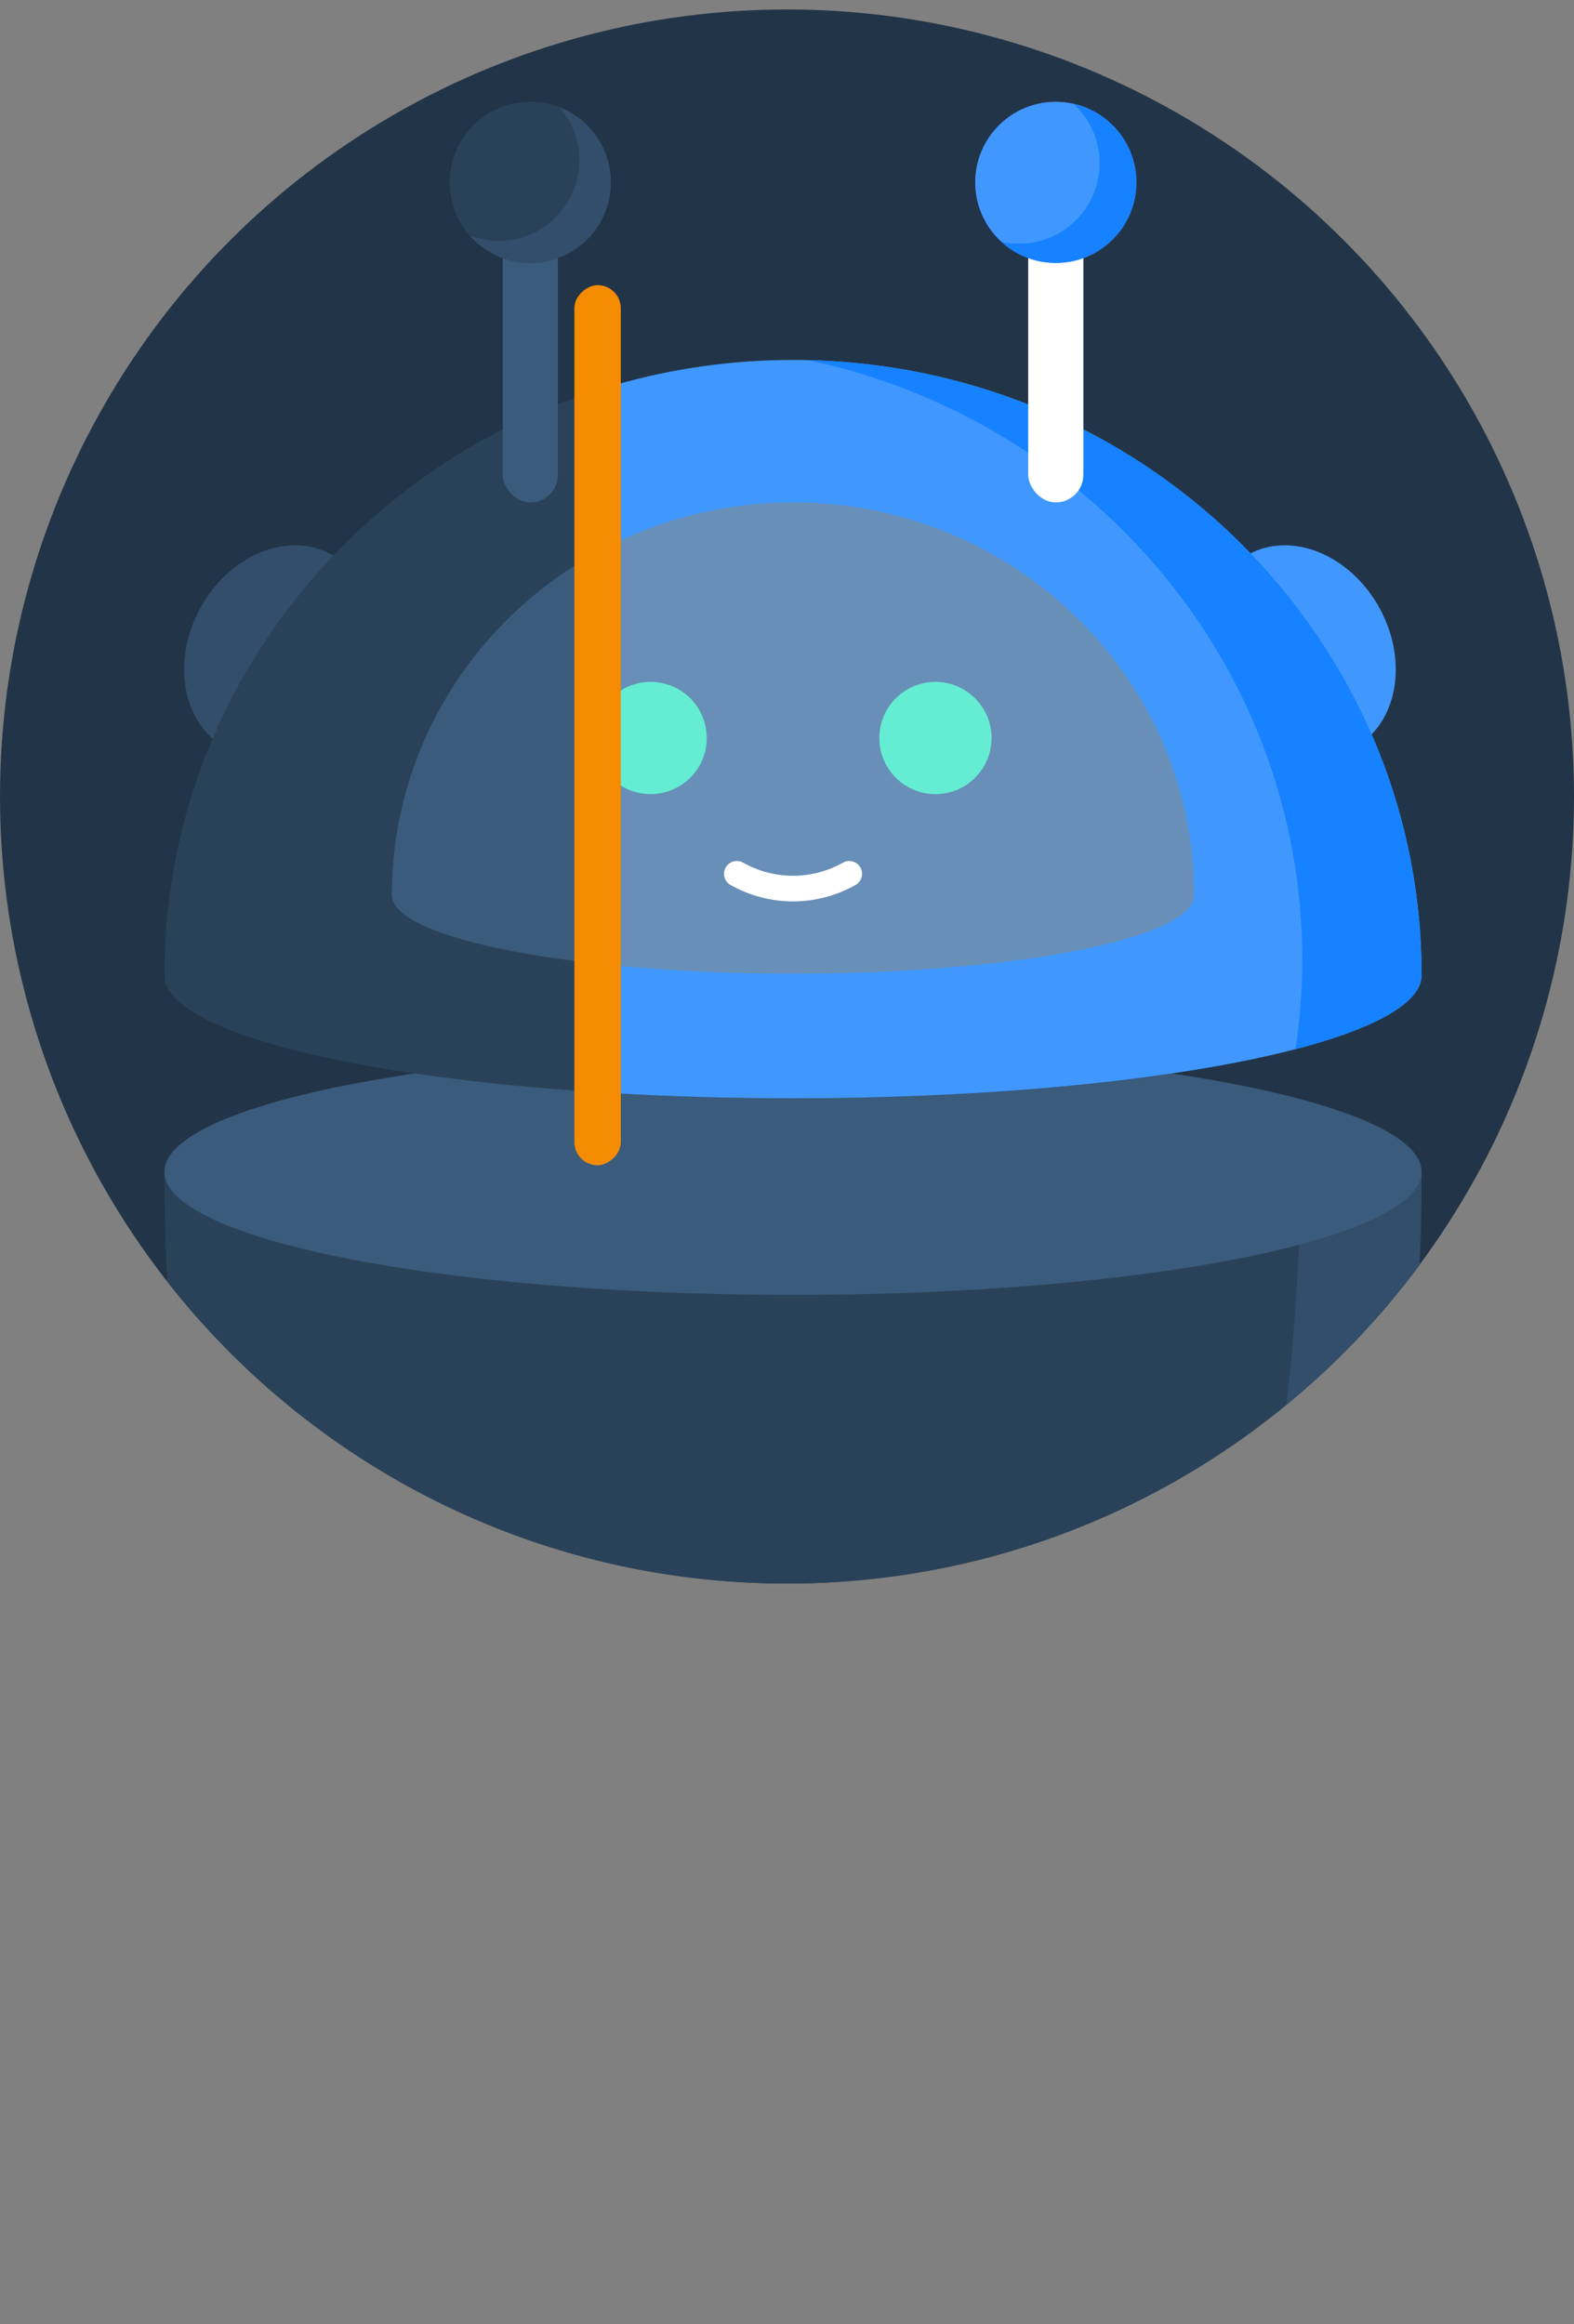 <svg width="128" height="189" viewBox="0 0 128 189" fill="none" xmlns="http://www.w3.org/2000/svg">
<rect x="0" y="0" width="128" height="189" fill="#808080" stroke="none"/>
<circle cx="64" cy="64.769" r="64" fill="#223548"/>
<path fill-rule="evenodd" clip-rule="evenodd" d="M115.44 102.854C103.779 118.579 85.08 128.77 64 128.77C43.541 128.77 25.324 119.17 13.608 104.228C13.453 101.285 13.374 98.302 13.374 95.285V95.285H115.608V95.285C115.608 97.834 115.551 100.358 115.44 102.854Z" fill="#2A4259"/>
<path fill-rule="evenodd" clip-rule="evenodd" d="M115.441 102.854C112.31 107.076 108.673 110.898 104.618 114.231C105.335 108.117 105.721 101.78 105.741 95.285H115.608V95.285C115.608 97.834 115.551 100.358 115.441 102.854Z" fill="#324E6B"/>
<ellipse cx="64.491" cy="95.286" rx="51.117" ry="10.01" fill="#3B5B7C"/>
<ellipse cx="7.243" cy="8.952" rx="7.243" ry="8.952" transform="matrix(-0.878 -0.479 -0.479 0.878 33.29 48.543)" fill="#324E6B"/>
<path fill-rule="evenodd" clip-rule="evenodd" d="M115.607 79.299L115.608 79.299C115.607 51.669 92.722 29.271 64.491 29.271C36.268 29.271 13.388 51.656 13.374 79.274C13.374 79.282 13.374 79.29 13.374 79.299C13.374 84.827 36.26 89.309 64.491 89.309C92.722 89.309 115.607 84.827 115.607 79.299Z" fill="#2A4259"/>
<path fill-rule="evenodd" clip-rule="evenodd" d="M97.113 72.782C97.113 72.83 97.113 72.877 97.113 72.925H97.105C96.718 76.387 82.265 79.171 64.491 79.171C46.717 79.171 32.264 76.387 31.877 72.925H31.869C31.869 72.886 31.869 72.847 31.869 72.808C31.869 72.8 31.869 72.791 31.869 72.782C31.869 72.774 31.869 72.765 31.869 72.756C31.884 55.136 46.483 40.855 64.491 40.855C82.508 40.855 97.113 55.15 97.113 72.782Z" fill="#3B5B7C"/>
<rect x="40.883" y="10.742" width="4.483" height="30.113" rx="2.241" fill="#3B5B7C"/>
<rect x="83.617" y="8.281" width="4.483" height="32.573" rx="2.241" fill="#3B5B7C"/>
<circle cx="43.123" cy="14.831" r="6.55" fill="#2A4259"/>
<path fill-rule="evenodd" clip-rule="evenodd" d="M40.56 19.59C44.177 19.59 47.11 16.658 47.11 13.04C47.11 11.384 46.495 9.872 45.482 8.719C47.934 9.665 49.674 12.045 49.674 14.831C49.674 18.449 46.741 21.381 43.123 21.381C41.162 21.381 39.402 20.519 38.201 19.153C38.933 19.436 39.728 19.59 40.56 19.59Z" fill="#324E6B"/>
<circle cx="85.858" cy="14.831" r="6.55" fill="#5D36FF"/>
<circle cx="52.909" cy="60.013" r="4.564" fill="#CEDBE8"/>
<circle cx="76.071" cy="60.013" r="4.564" fill="#64EDD2"/>
<line x1="59.814" y1="72.203" x2="69.168" y2="72.203" stroke="white" stroke-width="1.872" stroke-linecap="round"/>
<ellipse cx="105.836" cy="52.934" rx="7.243" ry="8.952" transform="rotate(-28.61 105.836 52.934)" fill="#4098FF"/>
<path fill-rule="evenodd" clip-rule="evenodd" d="M50.142 88.909V31.269C54.694 29.969 59.509 29.271 64.49 29.271C92.715 29.271 115.597 51.659 115.607 79.28L115.607 79.299C115.607 84.827 92.722 89.309 64.49 89.309C59.509 89.309 54.694 89.169 50.142 88.909Z" fill="#4098FF"/>
<path fill-rule="evenodd" clip-rule="evenodd" d="M105.355 85.314C105.714 82.93 105.9 80.49 105.9 78.008C105.9 54.135 88.706 34.18 65.74 29.287C93.387 29.936 115.596 52.069 115.607 79.281L115.607 79.3C115.607 81.557 111.792 83.64 105.355 85.314Z" fill="#1782FF"/>
<path fill-rule="evenodd" clip-rule="evenodd" d="M50.142 78.521V44.102C54.473 42.023 59.343 40.855 64.491 40.855C82.508 40.855 97.113 55.15 97.113 72.782C97.113 72.83 97.113 72.877 97.113 72.925H97.105C96.718 76.387 82.264 79.171 64.491 79.171C59.342 79.171 54.473 78.937 50.142 78.521Z" fill="#688FB7"/>
<rect x="83.616" y="10.742" width="4.483" height="30.113" rx="2.241" fill="white"/>
<circle cx="85.858" cy="14.831" r="6.55" fill="#4098FF"/>
<path fill-rule="evenodd" clip-rule="evenodd" d="M82.87 19.819C86.487 19.819 89.42 16.887 89.42 13.269C89.42 11.357 88.601 9.637 87.294 8.44C90.221 9.095 92.408 11.708 92.408 14.832C92.408 18.449 89.475 21.382 85.858 21.382C84.152 21.382 82.598 20.73 81.433 19.661C81.895 19.765 82.376 19.819 82.87 19.819Z" fill="#1782FF"/>
<path fill-rule="evenodd" clip-rule="evenodd" d="M50.142 63.642V56.383C50.91 55.797 51.869 55.449 52.909 55.449C55.43 55.449 57.473 57.492 57.473 60.013C57.473 62.533 55.43 64.576 52.909 64.576C51.869 64.576 50.91 64.228 50.142 63.642Z" fill="#64EDD2"/>
<circle cx="76.071" cy="60.013" r="4.564" fill="#64EDD2"/>
<path fill-rule="evenodd" clip-rule="evenodd" d="M59.012 70.544C59.294 70.043 59.929 69.866 60.431 70.148C62.95 71.57 66.03 71.57 68.549 70.148C69.05 69.866 69.686 70.043 69.968 70.544C70.251 71.044 70.074 71.68 69.573 71.963C66.418 73.743 62.562 73.743 59.407 71.963C58.906 71.68 58.729 71.044 59.012 70.544Z" fill="white"/>
<rect x="46.71" y="94.756" width="71.571" height="3.773" rx="1.886" transform="rotate(-90 46.71 94.756)" fill="#F58B00"/>
</svg>
